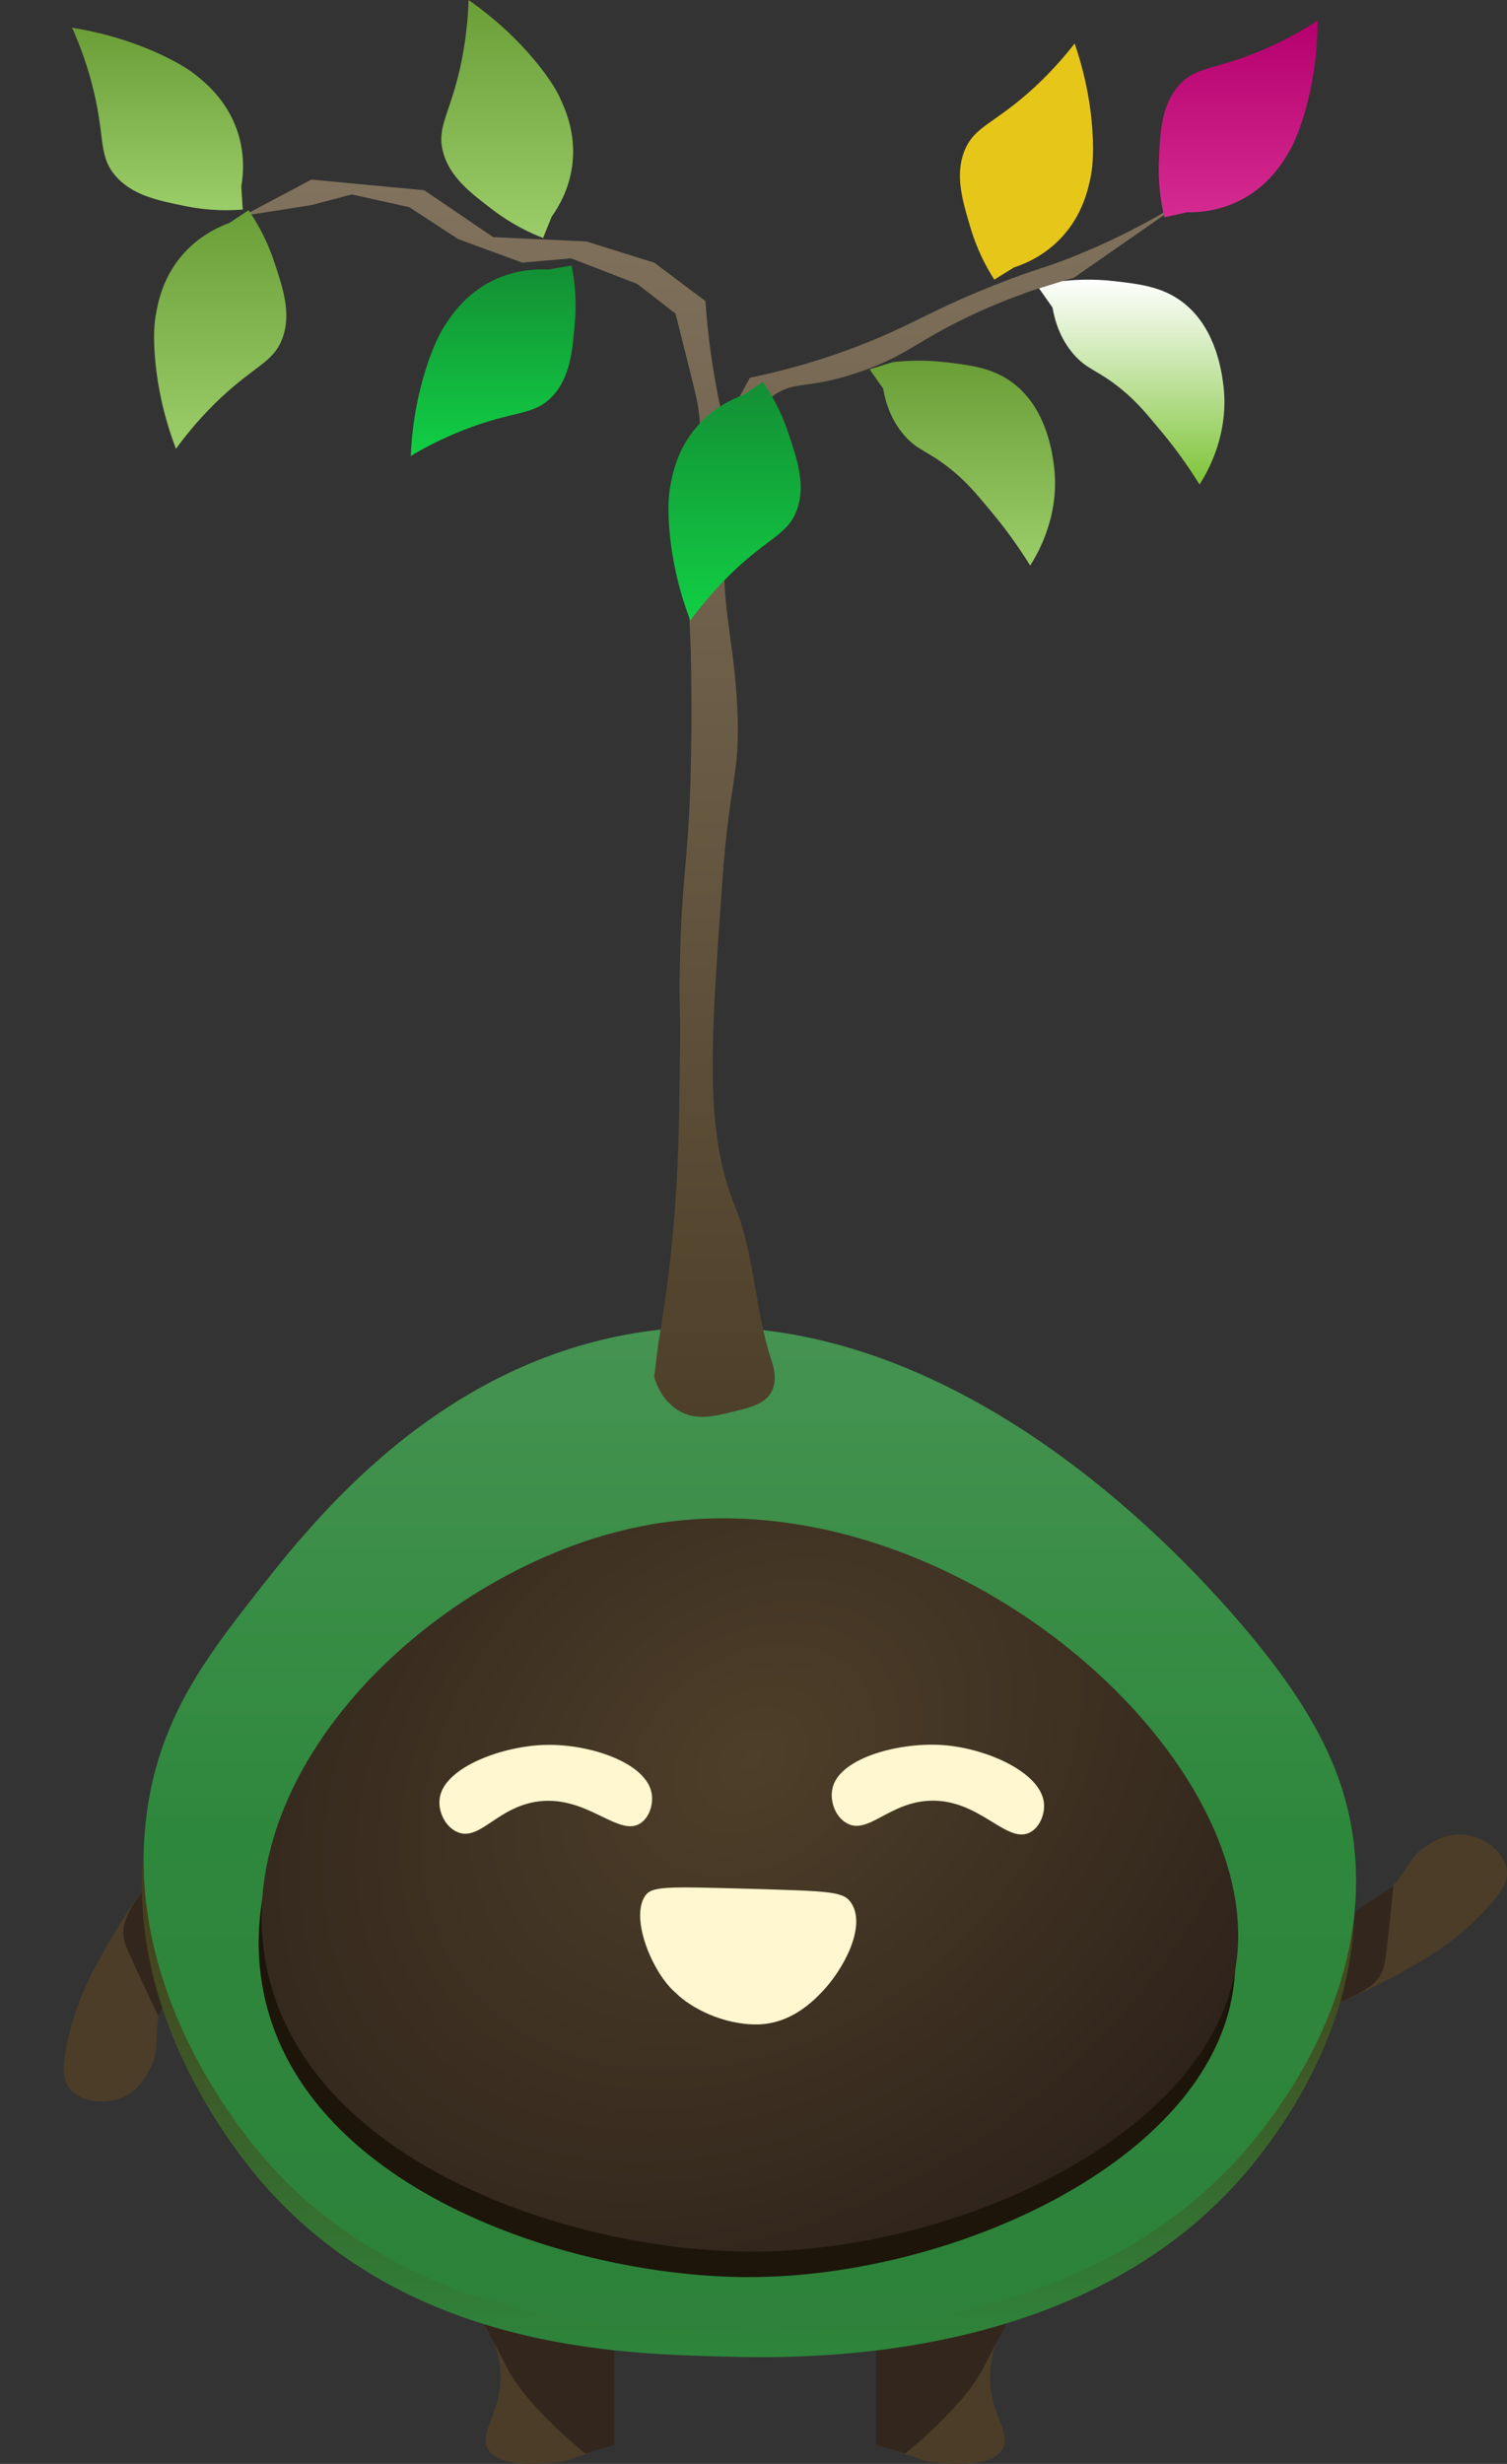 <svg width="3310" height="5411" viewBox="0 0 3310 5411" fill="none" xmlns="http://www.w3.org/2000/svg">
<rect x="0" y="0" width="3310" height="5411" fill="#333333" stroke="none"/>
<path d="M2202.41 5377.83C2183.17 5413.2 2114.26 5415.77 2035.83 5405.87C2000.83 5393.41 1966.01 5380.95 1931 5368.49C1931 5281.26 1931 5194.21 1931 5106.97L2247.5 5039.9C2202.41 5098.36 2166.13 5170.2 2176.02 5246.8C2184.45 5309.48 2219.82 5345.95 2202.41 5377.83Z" fill="#4C3D28"/>
<path d="M1988.4 5387.91L1924.26 5369.59V5107.71L2080.03 5076.37L2244.96 5039.71C2244.96 5039.71 2192.56 5135.35 2162.5 5195.49C2116.68 5287.12 1988.4 5387.91 1988.4 5387.91Z" fill="#33271D"/>
<path d="M1071.35 5377.84C1090.59 5413.21 1159.5 5415.78 1237.93 5405.88C1272.93 5393.42 1307.75 5380.96 1342.76 5368.49C1342.76 5281.26 1342.76 5194.21 1342.76 5106.98L1026.26 5039.91C1071.35 5098.37 1107.63 5170.2 1097.74 5246.81C1089.31 5309.48 1053.94 5345.95 1071.35 5377.84Z" fill="#4C3D28"/>
<path d="M1285.36 5387.91L1349.5 5369.59V5107.71L1193.73 5076.37L1028.8 5039.71C1028.8 5039.71 1081.2 5135.35 1111.26 5195.49C1157.08 5287.12 1285.36 5387.91 1285.36 5387.91Z" fill="#33271D"/>
<path d="M2937.48 4401.05C3013.35 4367.7 3075.11 4334.16 3121.47 4306.67C3146.58 4291.83 3217.14 4249.49 3280.18 4174.36C3297.77 4153.46 3311.52 4134.04 3309.87 4110.03C3307.3 4071.55 3266.43 4038.74 3227.03 4030.68C3178.83 4020.78 3138.88 4049.56 3128.07 4057.25C3091.6 4083.46 3092.52 4108.02 3054.21 4146.87C3026.91 4174.72 2998.14 4191.03 2977.61 4200.75L2937.48 4401.05Z" fill="#4C3D28"/>
<path d="M2978.01 4196.71L2941.36 4398.3C3011.66 4368.32 3035.64 4348.83 3042.15 4306.67C3048.67 4264.51 3060.48 4141.73 3060.48 4141.73L2978.01 4196.71Z" fill="#33271D"/>
<path d="M318.762 4141.73C271.101 4209.53 235.61 4270.19 210.162 4317.71C196.36 4343.4 157.894 4416.14 142.834 4513.06C138.591 4540.04 136.883 4563.77 150.718 4583.46C172.83 4615.07 224.775 4621.99 262.663 4608.5C309.026 4592.02 328.323 4546.73 333.591 4534.55C351.236 4493.25 337.743 4472.71 350.412 4419.64C359.362 4381.68 375.541 4352.83 388.078 4333.9L318.762 4141.73Z" fill="#4C3D28"/>
<path d="M389.825 4337.57L316.866 4146.1C272.229 4208.14 261.794 4237.23 278.037 4276.67C294.28 4316.11 347.71 4427.29 347.71 4427.29L389.825 4337.57Z" fill="#33271D"/>
<path d="M2967.32 4084.96C3015.89 4415.02 2808.62 4680.38 2761.89 4740.12C2405.44 5196.45 1758.71 5179.77 1587.36 5175.19C1358.28 5169.32 906.722 5157.6 590.778 4810.31C548.078 4763.22 246.978 4421.98 324.132 4000.84C358.402 3814.1 452.416 3690.58 553.393 3561.02C671.78 3409.09 918.268 3092.96 1320.16 2996.57C2095.91 2810.56 2724.68 3618.19 2794.51 3710.74C2907.76 3860.47 2951.38 3976.84 2967.32 4084.96Z" fill="url(#paint0_linear_3816_143)"/>
<path d="M2971.19 4030.3C3019.76 4360.36 2812.49 4625.72 2765.76 4685.47C2409.31 5141.79 1762.58 5125.11 1591.23 5120.53C1362.15 5114.67 910.592 5102.94 594.648 4755.66C551.948 4708.56 250.849 4367.32 328.002 3946.19C362.272 3759.44 456.286 3635.92 557.263 3506.36C675.65 3354.43 922.138 3038.31 1324.03 2941.91C2099.78 2755.9 2728.55 3563.54 2798.38 3656.08C2911.63 3805.81 2955.25 3922.18 2971.19 4030.3Z" fill="url(#paint1_linear_3816_143)"/>
<path d="M2708.53 4370.16C2653.37 4745.12 2094.97 5000.4 1645.79 5000.77C1250.13 5001.14 650.496 4804.13 575.725 4358.07C502.42 3921.36 971.937 3483.18 1421.3 3404.19C2069.86 3290.02 2776.7 3906.15 2708.53 4370.16Z" fill="#1D1509"/>
<path d="M2714.99 4314.18C2659.83 4689.13 2101.43 4944.41 1652.25 4944.78C1256.59 4945.15 656.955 4748.14 582.184 4302.08C508.879 3865.37 978.396 3427.19 1427.76 3348.2C2076.32 3234.03 2783.16 3850.16 2714.99 4314.18Z" fill="url(#paint2_radial_3816_143)"/>
<path d="M1869.71 4179.19C1903.61 4230.69 1852.48 4325.98 1804.28 4375.65C1786.32 4394.16 1737.21 4444.74 1663.9 4445.84C1589.13 4446.94 1516.96 4409.92 1483.24 4375.65C1434.16 4333.68 1384.25 4215.48 1415.95 4165.08C1430.61 4141.81 1459.75 4142.91 1647.59 4148.04C1824.63 4153.17 1852.85 4153.72 1869.71 4179.19Z" fill="#FFF7CF"/>
<path d="M1493 3099.15C1530.56 3120.22 1568.87 3110.51 1614.68 3099.15C1648.95 3090.53 1679.92 3082.84 1694.22 3057C1708.88 3030.24 1698.07 2998.35 1694.22 2986.81C1657.93 2877.22 1657.93 2756.81 1614.68 2649.97C1547.42 2483.57 1560.44 2300.31 1586.64 1934.15C1602.77 1707.82 1626.41 1703.42 1619.45 1555.16C1611.75 1392.06 1580.04 1329.02 1593.79 1162.07C1603.32 1044.6 1614.13 932.622 1694.4 871.962C1746.08 832.927 1769.54 858.217 1890.86 815.884C1992.57 780.331 2012.18 749.91 2129.46 694.198C2181.14 669.641 2258.3 637.203 2358.73 609.897C2450.72 545.939 2542.72 481.98 2634.72 418.022C2532.28 485.646 2437.9 531.278 2358.73 562.982C2289.09 590.838 2279.19 588.822 2190.31 623.825C2051.21 678.438 2014.01 707.759 1909.73 750.093C1848.89 774.833 1760.56 805.988 1647.12 829.628C1628.43 863.899 1609.55 898.169 1590.86 932.622C1582.43 897.436 1574.73 860.05 1568.13 820.283C1558.6 763.654 1552.74 710.325 1549.44 661.211L1437.1 576.91L1287.56 530.178L1083.4 520.832L931.846 417.839L683.893 394.381L534.167 473.917L683.893 450.459L772.775 427.002L899.043 455.041C934.962 478.498 970.698 501.773 1006.62 525.23C1053.35 542.457 1100.26 559.5 1147 576.727L1254.57 567.38L1399.53 623.459L1483.83 688.883C1492.63 724.07 1503.81 768.419 1516.64 819.916C1528.91 869.763 1532.58 885.157 1535.33 908.798C1538.81 939.036 1538.99 968.175 1535.33 1016.37C1529.65 1088.94 1519.75 1142.46 1516.64 1161.33C1503.26 1239.95 1511.69 1275.87 1516.64 1414.05C1516.64 1414.05 1521.22 1542.52 1516.64 1708.92C1511.32 1899.33 1497.21 1923.34 1493.18 2120.71C1491.35 2215.46 1494.83 2196.95 1493.18 2335.86C1491.53 2472.39 1490.25 2571.72 1479.07 2696.15C1473.57 2757.55 1464.04 2844.23 1446.26 2948.87L1436.92 3023.83C1441.5 3039.77 1455.61 3078.26 1493 3099.15Z" fill="url(#paint3_linear_3816_143)"/>
<path d="M2332.7 617.416C2360.19 614.301 2400.14 611.918 2447.6 617.416C2498.37 623.28 2545.47 628.595 2587.98 656.817C2667.52 709.597 2682 809.658 2686.21 839.346C2702.34 951.136 2651.76 1037.45 2634.71 1064.03C2604.11 1014.73 2574.24 975.693 2550.41 947.105C2515.59 905.321 2495.44 880.947 2461.53 853.458C2409.85 811.674 2388.41 812.59 2358.54 778.504C2328.12 743.684 2316.57 703.55 2311.81 675.51C2301.91 661.399 2292.01 647.288 2282.12 633.176" fill="url(#paint4_linear_3816_143)"/>
<path d="M1960.68 795.363C1988.17 792.247 2028.12 789.865 2075.59 795.363C2126.35 801.227 2173.45 806.542 2215.97 834.764C2295.5 887.544 2309.98 987.605 2314.2 1017.29C2330.32 1129.08 2279.74 1215.4 2262.7 1241.97C2232.09 1192.68 2202.22 1153.64 2178.4 1125.05C2143.58 1083.27 2123.42 1058.89 2089.52 1031.4C2037.84 989.621 2016.39 990.537 1986.52 956.45C1956.1 921.631 1944.56 881.496 1939.79 853.457C1929.89 839.346 1920 825.235 1910.1 811.124" fill="url(#paint5_linear_3816_143)"/>
<path d="M1530.38 937.201C1566.3 895.783 1608.27 876.174 1633.37 867.011L1675.71 838.972C1692.75 863.712 1715.11 901.281 1731.6 950.945C1751.4 1010.32 1770.09 1065.85 1750.3 1119.73C1729.77 1175.81 1686.15 1180.02 1600.57 1264.69C1560.8 1304.09 1532.76 1340.19 1516.27 1362.92C1486.95 1285.76 1475.95 1220.52 1471.37 1175.81C1464.96 1113.68 1470.09 1081.24 1471.37 1072.81C1476.32 1044.04 1486.21 988.331 1530.38 937.201Z" fill="url(#paint6_linear_3816_143)"/>
<path d="M400.579 559.864C436.499 518.447 478.466 498.838 503.573 489.675L545.906 461.636C562.95 486.376 585.308 523.945 601.801 573.609C621.593 632.986 640.286 688.514 620.494 742.394C599.969 798.472 556.352 802.687 470.769 887.354C431.001 926.755 402.962 962.858 386.468 985.582C357.146 908.429 346.15 843.188 341.569 798.472C335.155 736.346 340.286 703.909 341.569 695.478C346.334 666.89 356.23 611.177 400.579 559.864Z" fill="url(#paint7_linear_3816_143)"/>
<path d="M520.424 285.337C538.567 337.2 534.535 383.382 529.954 409.588L533.252 460.169C503.381 462.551 459.581 463.284 408.267 452.838C346.875 440.56 289.513 428.831 252.678 385.031C214.376 339.399 232.336 299.448 201.548 182.893C187.253 128.647 169.843 86.497 158.298 60.841C239.85 73.852 301.975 96.943 343.026 115.086C400.021 140.559 425.677 161.085 432.275 166.399C454.816 184.909 498.066 221.378 520.424 285.337Z" fill="url(#paint8_linear_3816_143)"/>
<path d="M1257.32 359.56C1251.09 413.989 1227.26 453.94 1211.87 475.565L1192.81 522.664C1164.95 511.851 1125.18 493.342 1083.4 461.638C1033.55 423.885 987.005 388.333 972.893 332.804C958.233 274.893 991.952 246.854 1014.86 128.65C1025.49 73.671 1028.24 28.039 1029.15 0C1096.78 47.282 1142.78 94.93 1171.73 129.383C1212.05 177.031 1226.16 206.72 1229.64 214.417C1241.92 240.806 1265.01 292.303 1257.32 359.56Z" fill="url(#paint9_linear_3816_143)"/>
<path d="M1083.22 615.763C1132.52 591.939 1179.07 590.472 1205.45 591.938L1255.48 582.958C1261.35 612.28 1267.03 655.714 1262.63 707.943C1257.32 770.253 1252.55 828.713 1213.15 870.313C1172.1 913.747 1130.5 900.369 1018.34 944.352C966.114 964.877 926.163 986.869 902.156 1001.35C905.821 918.878 921.398 854.553 934.96 811.67C953.652 752.11 971.062 724.254 975.644 717.107C991.221 692.549 1022.38 645.268 1083.22 615.763Z" fill="url(#paint10_linear_3816_143)"/>
<path d="M2332.34 520.646C2295.14 560.964 2252.44 579.106 2227.15 587.353L2183.9 614.11C2167.77 589.003 2146.51 550.518 2131.67 500.304C2113.71 440.377 2097.03 384.299 2118.47 330.97C2140.83 275.624 2184.45 272.875 2272.96 190.957C2314.01 152.839 2343.15 117.653 2360.38 95.478C2387.14 173.547 2396.12 239.155 2399.23 284.054C2403.63 346.364 2397.58 378.618 2395.93 386.865C2390.07 415.453 2378.34 470.799 2332.34 520.646Z" fill="#E6C619"/>
<path d="M2728.37 437.629C2679.99 463.469 2633.62 466.768 2607.05 466.218L2557.57 477.214C2550.6 448.075 2543.09 404.825 2545.47 352.596C2548.22 290.103 2550.79 231.643 2588.54 188.393C2627.76 143.493 2670.09 155.039 2780.23 106.658C2831.54 84.117 2870.58 60.476 2894.04 45.082C2893.67 127.55 2880.66 192.608 2868.93 235.858C2852.62 296.151 2836.31 324.74 2832.09 331.887C2817.25 357.36 2788.11 405.742 2728.37 437.629Z" fill="url(#paint11_linear_3816_143)"/>
<path d="M2293.13 3962.31C2294.41 3982.84 2285.44 4009.96 2264.73 4022.79C2213.23 4053.76 2155.14 3953.15 2047.01 3954.43C1953 3955.72 1906.63 4031.77 1858.98 4003.37C1834.43 3989.25 1822.88 3955.72 1828.01 3929.88C1839.56 3862.8 1968.39 3826.88 2065.15 3832.02C2164.3 3837.33 2289.28 3892.68 2293.13 3962.31Z" fill="#FFF7CF"/>
<path d="M1431.43 3939.41C1434.73 3959.75 1428.31 3987.6 1409.07 4002.45C1360.87 4038.19 1293.25 3943.99 1185.67 3955.72C1092.21 3966.16 1053.54 4046.43 1003.33 4022.79C977.672 4011.06 962.828 3978.81 965.393 3952.79C970.341 3884.98 1095.14 3836.41 1191.72 3832.2C1290.87 3827.62 1420.8 3870.5 1431.43 3939.41Z" fill="#FFF7CF"/>
<defs>
<linearGradient id="paint0_linear_3816_143" x1="1643.09" y1="5176.53" x2="1643.09" y2="2968.85" gradientUnits="userSpaceOnUse">
<stop stop-color="#2D863B"/>
<stop offset="0.5" stop-color="#4A3618"/>
<stop offset="1" stop-color="#4F4029"/>
</linearGradient>
<linearGradient id="paint1_linear_3816_143" x1="1646.96" y1="5121.87" x2="1646.96" y2="2914.19" gradientUnits="userSpaceOnUse">
<stop stop-color="#2D813A"/>
<stop offset="0.5" stop-color="#2E883C"/>
<stop offset="1" stop-color="#469352"/>
</linearGradient>
<radialGradient id="paint2_radial_3816_143" cx="0" cy="0" r="1" gradientUnits="userSpaceOnUse" gradientTransform="translate(1649.36 3866.83) rotate(52.294) scale(1633.04 2175.11)">
<stop stop-color="#4E3F29"/>
<stop offset="1" stop-color="#211715"/>
</radialGradient>
<linearGradient id="paint3_linear_3816_143" x1="1584.44" y1="394.381" x2="1584.44" y2="3111.57" gradientUnits="userSpaceOnUse">
<stop stop-color="#81725D"/>
<stop offset="1" stop-color="#4E3F29"/>
</linearGradient>
<linearGradient id="paint4_linear_3816_143" x1="2485.73" y1="614.126" x2="2485.73" y2="1064.03" gradientUnits="userSpaceOnUse">
<stop stop-color="white"/>
<stop offset="1" stop-color="#7EC438"/>
</linearGradient>
<linearGradient id="paint5_linear_3816_143" x1="2113.71" y1="792.073" x2="2113.71" y2="1241.97" gradientUnits="userSpaceOnUse">
<stop stop-color="#6A9E37"/>
<stop offset="1" stop-color="#9BCD69"/>
</linearGradient>
<linearGradient id="paint6_linear_3816_143" x1="1613.47" y1="838.972" x2="1613.47" y2="1362.92" gradientUnits="userSpaceOnUse">
<stop stop-color="#138F34"/>
<stop offset="1" stop-color="#11CF44"/>
</linearGradient>
<linearGradient id="paint7_linear_3816_143" x1="483.668" y1="461.636" x2="483.668" y2="985.582" gradientUnits="userSpaceOnUse">
<stop stop-color="#6A9E37"/>
<stop offset="1" stop-color="#9BCD69"/>
</linearGradient>
<linearGradient id="paint8_linear_3816_143" x1="346.069" y1="60.841" x2="346.069" y2="461.656" gradientUnits="userSpaceOnUse">
<stop stop-color="#6A9E37"/>
<stop offset="1" stop-color="#9BCD69"/>
</linearGradient>
<linearGradient id="paint9_linear_3816_143" x1="1114.09" y1="0" x2="1114.09" y2="522.664" gradientUnits="userSpaceOnUse">
<stop stop-color="#6A9E37"/>
<stop offset="1" stop-color="#9BCD69"/>
</linearGradient>
<linearGradient id="paint10_linear_3816_143" x1="1083.18" y1="582.958" x2="1083.18" y2="1001.35" gradientUnits="userSpaceOnUse">
<stop stop-color="#138F34"/>
<stop offset="1" stop-color="#11CF44"/>
</linearGradient>
<linearGradient id="paint11_linear_3816_143" x1="2719.53" y1="477.214" x2="2719.53" y2="45.082" gradientUnits="userSpaceOnUse">
<stop stop-color="#D52B91"/>
<stop offset="1" stop-color="#B5006D"/>
</linearGradient>
</defs>
</svg>
